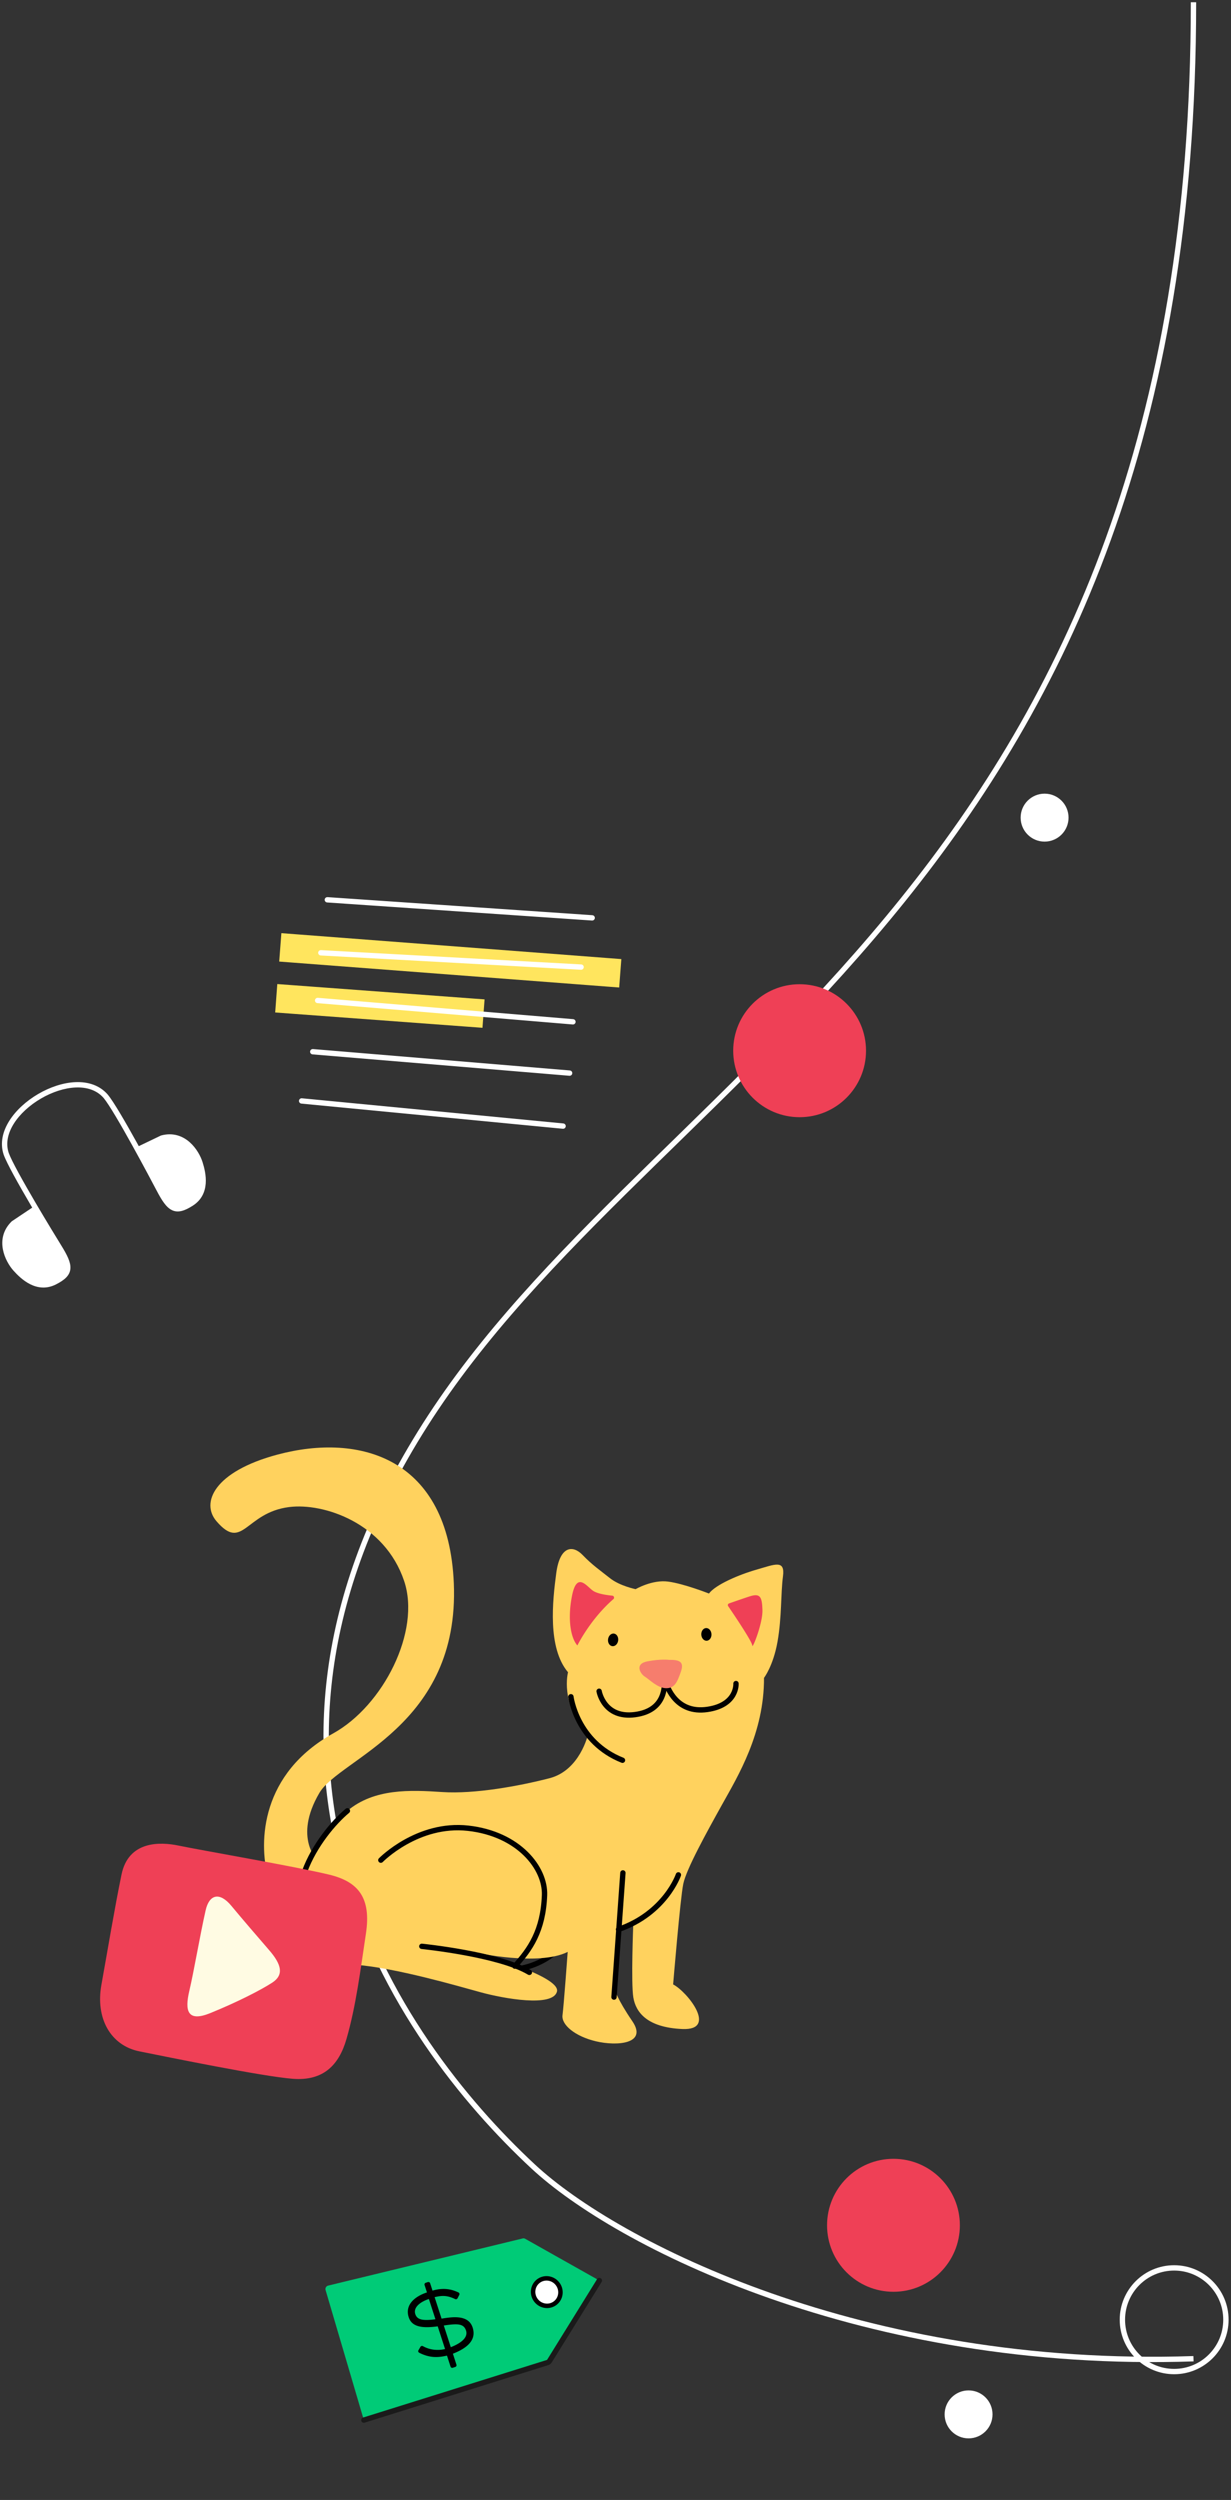 <svg width="507" height="1029" fill="none" xmlns="http://www.w3.org/2000/svg"><rect width="100%" height="100%" fill="#333333" stroke="none"/><path d="M491.549.92c0 357.767-215.165 434.603-311.949 578.67-96.784 144.067-16.798 259.321 39.993 312.146 34.225 31.835 135.848 83.728 271.956 79.122" stroke="#fff" stroke-width="2.199"/><path d="M367.98 943.303c15.105 0 27.35-12.253 27.35-27.367s-12.245-27.367-27.35-27.367c-15.104 0-27.349 12.253-27.349 27.367s12.245 27.367 27.349 27.367z" fill="#EF4056"/><path d="M430.225 346.412c5.448 0 9.864-4.419 9.864-9.87s-4.416-9.87-9.864-9.87-9.864 4.419-9.864 9.87 4.416 9.87 9.864 9.87zm-31.309 657.228c5.448 0 9.864-4.422 9.864-9.873s-4.416-9.87-9.864-9.87c-5.447 0-9.863 4.419-9.863 9.87s4.416 9.873 9.863 9.873z" fill="#fff"/><path d="M504.904 954.806c0 11.782-9.545 21.332-21.318 21.332-11.773 0-21.318-9.55-21.318-21.332s9.545-21.332 21.318-21.332c11.773 0 21.318 9.55 21.318 21.332z" stroke="#fff" stroke-width="2.199"/><path d="M329.33 459.842c15.105 0 27.349-12.253 27.349-27.367s-12.244-27.367-27.349-27.367-27.35 12.253-27.35 27.367 12.245 27.367 27.35 27.367z" fill="#EF4056"/><path d="M7.605 482.706c-1.963-3.607-3.432-6.54-4.02-8.181-1.304-3.918-.367-8.097 2.127-12.048 2.498-3.959 6.506-7.589 11.104-10.28 4.6-2.692 9.706-4.395 14.358-4.585 4.637-.189 8.727 1.121 11.522 4.34 1.113 1.342 2.89 4.1 4.995 7.626 2.096 3.508 4.476 7.705 6.781 11.863 4.61 8.314 8.904 16.441 9.99 18.511 1.092 2.085 2.088 3.817 3.079 5.161.987 1.339 2.028 2.373 3.24 2.966 2.544 1.246 5.28.318 8.639-1.834 3.687-2.357 5.058-5.76 5.306-9.102.245-3.291-.59-6.56-1.314-8.842-.758-2.392-2.515-5.738-5.313-8.191-2.84-2.491-6.778-4.072-11.72-2.752-.065.018-.13.041-.192.071l-9.024 4.333-.767-1.388c-2.31-4.166-4.704-8.387-6.816-11.924-2.098-3.512-3.96-6.421-5.2-7.912l-.015-.017c-3.354-3.871-8.18-5.315-13.28-5.107-5.09.208-10.545 2.056-15.38 4.885-4.834 2.829-9.129 6.688-11.853 11.004-2.726 4.318-3.931 9.193-2.35 13.929l.007.022c.653 1.826 2.209 4.91 4.164 8.503 1.969 3.619 4.384 7.828 6.794 11.937l.804 1.367-8.323 5.562c-.057.038-.11.082-.16.13-3.65 3.582-4.294 7.776-3.596 11.488.687 3.657 2.672 6.872 4.346 8.743 1.596 1.784 3.984 4.167 6.942 5.631 3.003 1.488 6.63 2.04 10.536.067 3.56-1.796 5.753-3.679 5.975-6.503.107-1.346-.253-2.767-.904-4.299-.651-1.537-1.636-3.275-2.874-5.278-1.23-1.987-6.039-9.821-10.849-18.02-2.405-4.101-4.806-8.287-6.76-11.876z" fill="#fff"/><path d="M124.238 453.151l107.671 10.359m-103.095-30.618l105.786 8.804" stroke="#fff" stroke-width="2.199" stroke-miterlimit="10" stroke-linecap="round" stroke-linejoin="round"/><path d="M121.287 390.381l128.326 9.786m-129.99 11.155l73.673 5.442" stroke="#FFE55E" stroke-width="11.729" stroke-miterlimit="10" stroke-linecap="square" stroke-linejoin="round"/><path d="M132.141 392.175l107.185 5.883m-104.504-27.697l109.069 7.438M130.822 411.8l105.148 8.783" stroke="#fff" stroke-width="2.199" stroke-miterlimit="10" stroke-linecap="round" stroke-linejoin="round"/><path d="M216.319 921.499a1.46 1.46 0 0 0-1.063-.147l-80.098 19.409a1.467 1.467 0 0 0-1.061 1.84l15.341 52.09a1.464 1.464 0 0 0 1.843.985l74.222-23.245c.336-.105.622-.328.808-.627l19.734-31.82c.44-.71.2-1.643-.527-2.052l-29.199-16.433z" fill="#00CB77"/><path d="M149.861 996.122l75.644-23.691c.335-.105.622-.328.807-.627l20.541-33.121" stroke="#1A1A1A" stroke-width="2.199" stroke-miterlimit="10" stroke-linecap="round" stroke-linejoin="round"/><path d="M220.823 946.924c1.962 2.464 5.511 2.899 7.928.972 2.416-1.926 2.785-5.485.823-7.949-1.962-2.464-5.511-2.899-7.928-.972-2.416 1.927-2.785 5.486-.823 7.949z" fill="#fff" stroke="#000" stroke-width="1.837" stroke-miterlimit="10" stroke-linecap="round" stroke-linejoin="round"/><path d="M184.099 969.581c-2.594.536-6.45 1.404-11.476-1.211a.713.713 0 0 1-.279-.994l.818-1.411a.768.768 0 0 1 1.038-.271c2.85 1.572 6.023 1.879 9.106 1.183l-3.028-9.355c-7.172 1.003-10.77-.119-11.948-3.746-1.7-5.267 2.801-8.684 7.521-10.209l-.987-3.041a.733.733 0 0 1 .471-.924l.891-.29a.734.734 0 0 1 .924.471l.987 3.04c5.149-1.488 8.512-.251 10.69.763a.727.727 0 0 1 .335.991l-.719 1.403a.757.757 0 0 1-1.009.323c-3.589-1.764-5.862-1.359-8.436-.798l2.864 8.851c4.007-.614 11.007-1.882 12.799 3.667 1.876 5.805-3.48 8.944-8.131 10.768l1.462 4.528a.734.734 0 0 1-.472.923l-1.036.337a.733.733 0 0 1-.924-.472l-1.461-4.526zm-7.455-23.31c-3.258 1.059-6.543 3.316-5.601 6.217.753 2.321 2.996 2.837 8.299 2.122l-2.698-8.339zm9.016 19.84c3.353-1.289 7.322-3.617 6.283-6.845-.978-3.012-3.735-2.879-9.164-2.085l2.881 8.93z" fill="#000"/><path d="M196.715 802.647c9.534-1.702 22.567-19.996 32.518-10.725 9.951 9.271-10.983 20.657-22.316 18.458" stroke="#000" stroke-width="2.199" stroke-linecap="round" stroke-linejoin="round"/><path d="M137.793 838.538l-10.234-33.517" stroke="#000" stroke-width="2.199" stroke-linecap="round"/><path d="M130.925 766.016s-10.279-9.493.605-28.027c8.398-14.301 57.833-27.521 55.382-86.299-2.162-51.743-38.791-62.013-72.609-52.978-26.25 7.012-31.64 19.882-25.143 27.427 10.85 12.604 11.818-3.513 29.873-5.826 14.33-1.835 39.405 6.601 47.416 30.427 6.958 20.695-8.633 51.295-29.177 62.705-29.784 16.541-30.769 44.399-26.922 59.191 3.846 14.792 9.371 24.007 18.255 21.179 8.884-2.829 2.32-27.799 2.32-27.799z" fill="#FFD25E"/><path d="M242.165 713.951s-3.307 14.728-15.826 17.963c-12.519 3.235-30.869 6.585-44.178 5.699-13.311-.887-27.997-1.509-39.076 7.717-11.08 9.229-32.382 38.061-10.36 57.513 0 0-2.401 4.586 13.986 5.884 16.388 1.297 41.808 8.709 51.309 11.315 9.501 2.607 29.612 6.188 31.368-.27 1.757-6.459-33.22-16.039-33.22-16.039s25.654 5.659 37.643-.324c0 0-1.606 22.095-2.133 26.04-.526 3.945 5.105 8.713 13.783 10.763 8.677 2.051 21.344 1.068 14.979-8.261-6.365-9.327-7.215-13.01-7.215-13.01l1.517-24.785 6.069-1.867s-.958 23.965.04 29.9c.997 5.934 5.516 12.337 20.204 12.962 14.688.624 2.047-15.343-3.818-18.358 0 0 2.921-35.303 4.179-41.383 1.258-6.079 9.522-21.037 15.996-32.664 6.474-11.627 17.347-29.36 17.251-52.128 0 0 3.78-4.848 5.565-14.872 1.785-10.025 1.314-19.902 2.249-26.916.936-7.014-3.373-4.912-10.819-2.783-7.446 2.129-16.942 6.213-19.668 9.864 0 0-10.204-4.041-16.802-4.922-6.597-.881-13.395 3.118-13.395 3.118s-6.539-1.32-10.585-4.538c-4.047-3.218-7.331-5.441-11.26-9.535-3.93-4.095-9.325-3.924-10.846 7.474-1.521 11.397-3.655 30.743 4.851 40.805-.005-.001-3.517 12.916 8.212 25.638z" fill="#FFD25E"/><path d="M143.083 745.33c-11.08 9.229-32.382 38.061-10.36 57.513" stroke="#000" stroke-width="2.199" stroke-miterlimit="10" stroke-linecap="round" stroke-linejoin="round"/><path d="M300.256 659.98a.728.728 0 0 0-.367 1.1c2.142 3.138 9.958 14.689 9.945 16.227-.013 1.782 4.362-9.229 4.185-14.606-.177-5.377-.852-7.026-5.291-5.614-1.873.598-6.506 2.207-8.472 2.893zm-62.461 17.293s5.286-10.795 14.855-19.086c.512-.444.23-1.334-.444-1.4-2.367-.231-6.262-.793-8.044-2.08-2.653-1.917-6.568-7.79-8.543 1.979-1.974 9.775-.55 17.548 2.176 20.587z" fill="#EF4056"/><path d="M235.135 698.385s2.311 18.645 21.239 26.139m-9.622-28.407s1.936 11.337 14.811 9.619c12.876-1.718 12.034-12.114 12.268-14.404.965 3.542 4.936 14.051 17.434 12.283 12.498-1.768 11.859-10.663 11.859-10.663M156.852 765.65s15.122-15.482 35.971-13.145c20.849 2.337 31.858 16.416 31.443 27.539-.548 14.701-6.006 22.419-12.233 29.22m-38.304-8.148s31.788 3.212 44.292 10.718m38.53-40.943l-3.668 51.12m26.522-50.309s-5.374 15.779-24.665 22.457" stroke="#000" stroke-width="2.199" stroke-miterlimit="10" stroke-linecap="round" stroke-linejoin="round"/><path d="M275.487 683.2c4.485-.071 6.374.852 4.939 4.897-1.434 4.046-2.474 6.806-6.049 6.774-3.574-.031-6.901-3.597-8.763-4.737-1.862-1.141-4.442-5.277 1.068-6.324 5.508-1.05 8.805-.61 8.805-.61z" fill="#F67D6D"/><path d="M252.171 677.568c1.149.154 2.235-.882 2.426-2.314.191-1.431-.585-2.716-1.734-2.87-1.149-.153-2.235.883-2.426 2.315-.191 1.431.585 2.716 1.734 2.869zm38.898-2.228c1.158-.06 2.034-1.278 1.957-2.72-.077-1.443-1.077-2.563-2.235-2.504-1.157.06-2.033 1.278-1.956 2.721.076 1.442 1.077 2.563 2.234 2.503z" fill="#000"/><path d="M73.503 759.641c9.397 1.956 47.723 8.533 61.98 11.943 12.087 2.89 17.468 9.511 15.226 24.316-2.242 14.805-4.035 29.609-8.025 43.409-3.124 10.803-9.604 17.291-22.077 16.331-12.482-.96-51.157-8.883-63.155-11.288-11.998-2.405-18.158-13.71-15.692-27.367 2.466-13.656 5.407-31.476 8.285-45.401 2.87-13.926 15.827-13.531 23.458-11.943z" fill="#EF4056"/><path d="M84.688 786.323c-2.323 10.283-4.798 24.98-6.717 33.145-1.919 8.165-.825 12.966 8.644 9.125 11.102-4.504 20.679-9.421 25.44-12.49 4.932-3.167 3.988-7.444-1.249-13.474-5.111-5.886-10.749-12.457-15.555-18.226-4.807-5.77-9.075-4.711-10.564 1.92z" fill="#FFFBE3"/></svg>